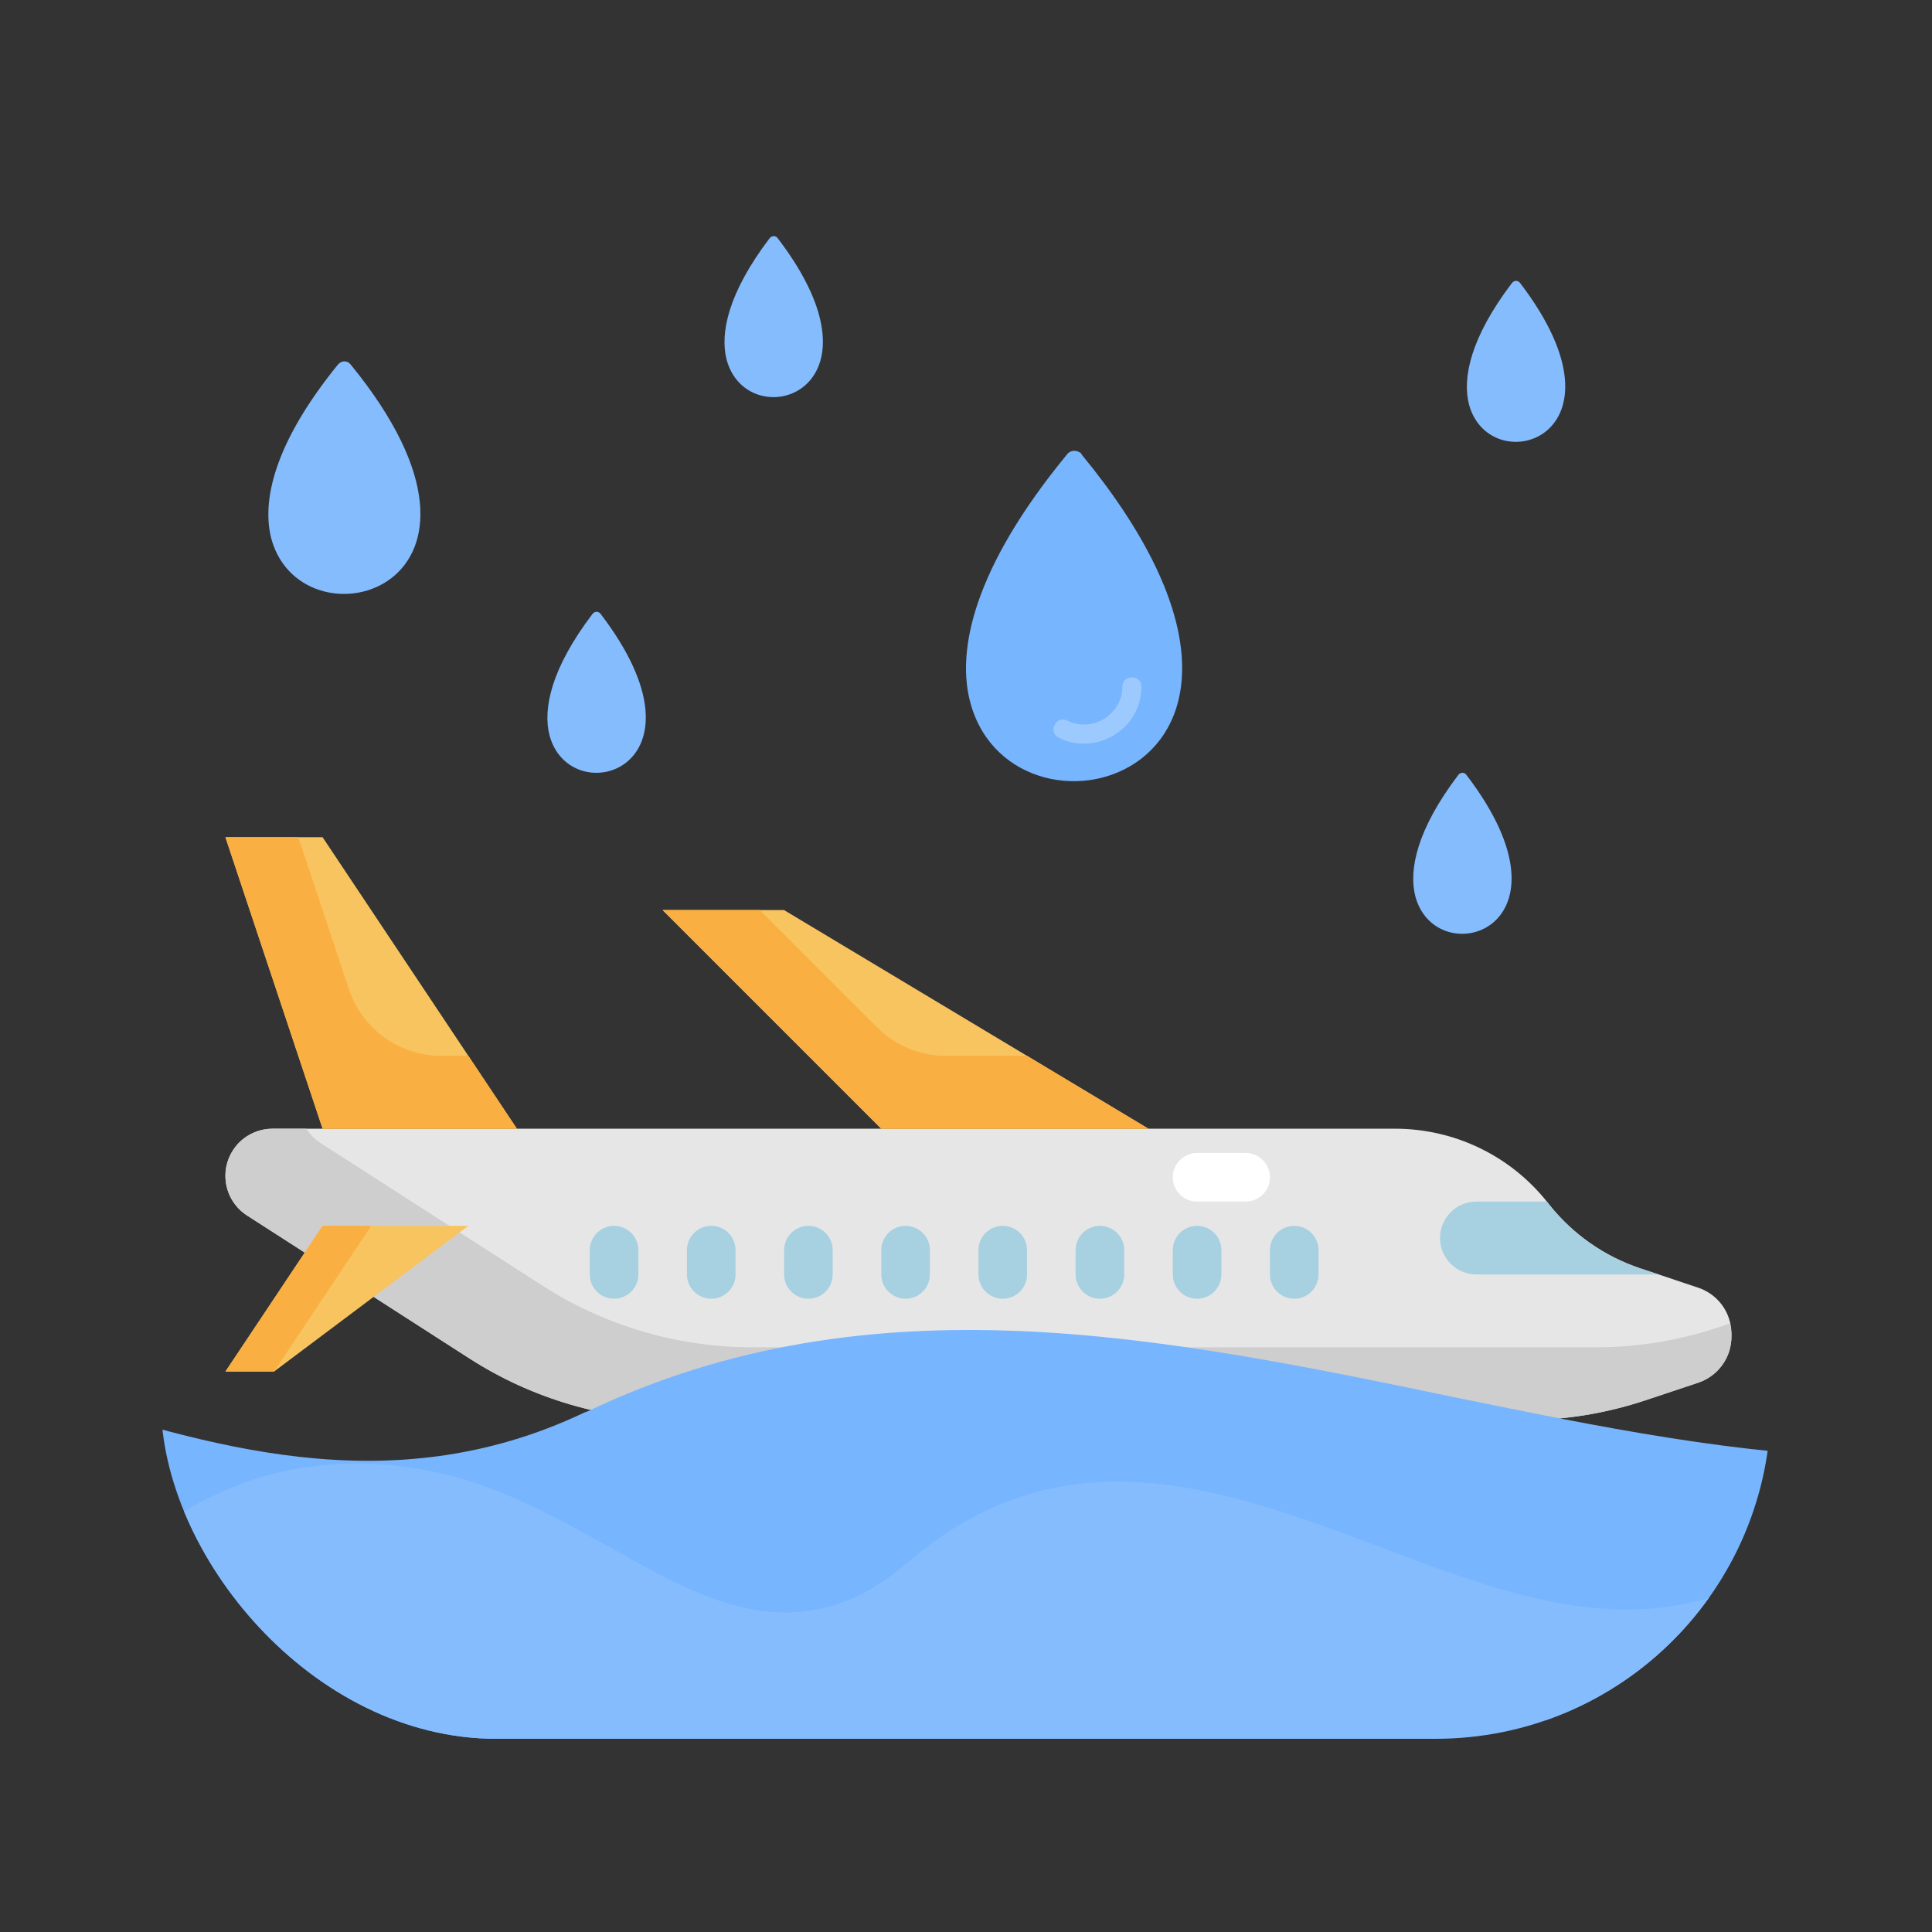 <svg width="60" height="60" viewBox="0 0 60 60" fill="none" xmlns="http://www.w3.org/2000/svg">
<rect x="0" y="0" width="60" height="60" fill="#333333" stroke="none"/>
<g clip-path="url(#clip0_2383_6962)">
<path d="M52.74 42.941L51.104 43.486C49.873 43.897 48.583 44.106 47.285 44.105H21.107C18.793 44.105 16.527 43.44 14.58 42.188L7.672 37.748C7.466 37.615 7.296 37.433 7.179 37.218C7.062 37.003 7 36.762 7 36.517C7 36.129 7.154 35.756 7.429 35.481C7.703 35.207 8.076 35.053 8.464 35.053H43.328C44.233 35.053 45.126 35.256 45.941 35.648C46.757 36.039 47.474 36.61 48.039 37.316L48.131 37.431C48.858 38.34 49.831 39.019 50.935 39.387L52.739 39.99C53.039 40.09 53.301 40.282 53.487 40.539C53.672 40.796 53.772 41.104 53.772 41.421V41.509C53.772 41.825 53.673 42.134 53.487 42.391C53.302 42.648 53.041 42.84 52.74 42.941Z" fill="#E6E6E6"></path>
<path d="M53.367 41.223C52.135 41.633 50.845 41.843 49.547 41.842H23.37C21.055 41.842 18.79 41.177 16.843 39.925L9.935 35.485C9.765 35.372 9.621 35.225 9.512 35.053H8.464C8.148 35.053 7.84 35.155 7.587 35.345C7.334 35.534 7.149 35.801 7.059 36.104C6.97 36.407 6.982 36.731 7.092 37.028C7.202 37.324 7.406 37.577 7.672 37.748L14.579 42.188C16.526 43.44 18.792 44.105 21.107 44.105H47.284C48.581 44.105 49.87 43.896 51.1 43.486L52.737 42.941C53.038 42.841 53.3 42.649 53.486 42.392C53.672 42.135 53.772 41.826 53.772 41.509V41.421C53.767 41.314 53.749 41.208 53.721 41.104L53.367 41.223Z" fill="#CECECE"></path>
<path d="M10.018 26H7L10.018 35.053H16.053L10.018 26Z" fill="#F8C460"></path>
<path d="M10.838 30.726L9.263 26H7L10.018 35.053H16.053L14.544 32.789H13.701C13.068 32.79 12.451 32.59 11.937 32.22C11.423 31.85 11.039 31.327 10.838 30.726Z" fill="#FAAF42"></path>
<path d="M10.018 38.07H14.544L8.509 42.596H7L10.018 38.07Z" fill="#F8C460"></path>
<path d="M10.018 38.07L7 42.596H8.509L11.526 38.07H10.018Z" fill="#FAAF42"></path>
<path d="M23.597 51.649H19.07L27.369 42.597H35.667L23.597 51.649Z" fill="#F8C460"></path>
<path d="M25.634 47.161L29.82 42.597H27.369L19.07 51.649H23.597L26.614 49.386C26.356 49.386 26.104 49.312 25.888 49.171C25.672 49.03 25.502 48.83 25.398 48.594C25.294 48.358 25.261 48.097 25.302 47.843C25.344 47.588 25.459 47.352 25.634 47.161Z" fill="#FAAF42"></path>
<path d="M27.368 35.053L20.578 28.263H24.35L35.666 35.053H27.368Z" fill="#F8C460"></path>
<path d="M27.238 31.905L23.596 28.263H20.578L27.368 35.053H35.666L31.894 32.789H29.372C28.976 32.79 28.583 32.712 28.217 32.56C27.851 32.408 27.518 32.186 27.238 31.905Z" fill="#FAAF42"></path>
<path d="M51.51 39.579H45.852C45.552 39.579 45.264 39.46 45.052 39.248C44.84 39.035 44.721 38.748 44.721 38.447C44.721 38.147 44.84 37.86 45.052 37.647C45.264 37.435 45.552 37.316 45.852 37.316H48.04L48.131 37.437C48.861 38.342 49.835 39.02 50.937 39.391L51.51 39.579Z" fill="#A7D0E1"></path>
<path d="M40.948 39.579V38.825C40.948 38.624 40.869 38.433 40.727 38.291C40.586 38.15 40.394 38.07 40.194 38.07C39.994 38.07 39.802 38.15 39.66 38.291C39.519 38.433 39.44 38.624 39.44 38.825V39.579C39.44 39.779 39.519 39.971 39.66 40.112C39.802 40.254 39.994 40.333 40.194 40.333C40.394 40.333 40.586 40.254 40.727 40.112C40.869 39.971 40.948 39.779 40.948 39.579Z" fill="#A7D0E1"></path>
<path d="M37.176 40.333C37.376 40.333 37.568 40.254 37.71 40.112C37.851 39.971 37.931 39.779 37.931 39.579V38.825C37.931 38.624 37.851 38.433 37.71 38.291C37.568 38.15 37.376 38.07 37.176 38.07C36.976 38.07 36.784 38.15 36.643 38.291C36.501 38.433 36.422 38.624 36.422 38.825V39.579C36.422 39.779 36.501 39.971 36.643 40.112C36.784 40.254 36.976 40.333 37.176 40.333Z" fill="#A7D0E1"></path>
<path d="M34.913 39.579V38.825C34.913 38.624 34.834 38.433 34.692 38.291C34.551 38.15 34.359 38.07 34.159 38.07C33.959 38.07 33.767 38.15 33.625 38.291C33.484 38.433 33.404 38.624 33.404 38.825V39.579C33.404 39.779 33.484 39.971 33.625 40.112C33.767 40.254 33.959 40.333 34.159 40.333C34.359 40.333 34.551 40.254 34.692 40.112C34.834 39.971 34.913 39.779 34.913 39.579Z" fill="#A7D0E1"></path>
<path d="M31.895 39.579V38.825C31.895 38.624 31.816 38.433 31.674 38.291C31.533 38.15 31.341 38.07 31.141 38.07C30.941 38.07 30.749 38.15 30.608 38.291C30.466 38.433 30.387 38.624 30.387 38.825V39.579C30.387 39.779 30.466 39.971 30.608 40.112C30.749 40.254 30.941 40.333 31.141 40.333C31.341 40.333 31.533 40.254 31.674 40.112C31.816 39.971 31.895 39.779 31.895 39.579Z" fill="#A7D0E1"></path>
<path d="M28.878 39.579V38.825C28.878 38.624 28.798 38.433 28.657 38.291C28.515 38.15 28.324 38.07 28.123 38.07C27.924 38.07 27.732 38.15 27.59 38.291C27.449 38.433 27.369 38.624 27.369 38.825V39.579C27.369 39.779 27.449 39.971 27.59 40.112C27.732 40.254 27.924 40.333 28.123 40.333C28.324 40.333 28.515 40.254 28.657 40.112C28.798 39.971 28.878 39.779 28.878 39.579Z" fill="#A7D0E1"></path>
<path d="M25.86 39.579V38.825C25.86 38.624 25.781 38.433 25.639 38.291C25.498 38.15 25.306 38.07 25.106 38.07C24.906 38.07 24.714 38.15 24.573 38.291C24.431 38.433 24.352 38.624 24.352 38.825V39.579C24.352 39.779 24.431 39.971 24.573 40.112C24.714 40.254 24.906 40.333 25.106 40.333C25.306 40.333 25.498 40.254 25.639 40.112C25.781 39.971 25.86 39.779 25.86 39.579Z" fill="#A7D0E1"></path>
<path d="M22.843 39.579V38.825C22.843 38.624 22.763 38.433 22.622 38.291C22.48 38.15 22.288 38.07 22.088 38.07C21.888 38.07 21.696 38.15 21.555 38.291C21.413 38.433 21.334 38.624 21.334 38.825V39.579C21.334 39.779 21.413 39.971 21.555 40.112C21.696 40.254 21.888 40.333 22.088 40.333C22.288 40.333 22.48 40.254 22.622 40.112C22.763 39.971 22.843 39.779 22.843 39.579Z" fill="#A7D0E1"></path>
<path d="M19.825 39.579V38.825C19.825 38.624 19.746 38.433 19.604 38.291C19.463 38.15 19.271 38.07 19.071 38.07C18.871 38.07 18.679 38.15 18.537 38.291C18.396 38.433 18.316 38.624 18.316 38.825V39.579C18.316 39.779 18.396 39.971 18.537 40.112C18.679 40.254 18.871 40.333 19.071 40.333C19.271 40.333 19.463 40.254 19.604 40.112C19.746 39.971 19.825 39.779 19.825 39.579Z" fill="#A7D0E1"></path>
<path d="M38.685 37.316H37.176C36.976 37.316 36.784 37.236 36.643 37.095C36.501 36.953 36.422 36.762 36.422 36.562C36.422 36.361 36.501 36.17 36.643 36.028C36.784 35.887 36.976 35.807 37.176 35.807H38.685C38.885 35.807 39.077 35.887 39.218 36.028C39.36 36.17 39.439 36.361 39.439 36.562C39.439 36.762 39.36 36.953 39.218 37.095C39.077 37.236 38.885 37.316 38.685 37.316Z" fill="white"></path>
<path d="M101.39 44.934C95.741 42.511 83.149 38.731 73.982 41.186C73.334 41.38 71.945 41.832 71.482 42.09C62.871 47.033 53.982 45.192 45.278 43.415C36.112 41.509 27.038 39.635 18.241 43.835L18.149 43.867C12.038 46.775 6.297 44.804 1.575 43.383C-2.87 42.026 -6.759 40.831 -12.407 40.734C-18.425 40.669 -22.129 41.994 -25.74 43.318C-31.388 45.386 -37.036 47.453 -54.351 41.251C-54.814 41.057 -55.648 40.992 -56.666 40.992V50.296C-27.222 60.731 -25.74 49.877 -12.592 50.038C-1.018 50.2 7.593 58.664 21.297 52.655C21.297 52.623 21.39 52.59 21.39 52.558C28.149 49.392 35.649 50.91 43.334 52.493C53.612 54.626 64.167 56.822 74.723 50.749C78.982 48.649 86.853 50.103 91.389 51.363C94.538 52.203 97.13 53.172 98.797 53.947C99.167 54.109 100.278 54.303 101.39 54.464V44.934Z" fill="#77B5FE"></path>
<path d="M73.89 49.626C70.783 47.234 63.856 43.453 58.813 45.909C58.457 46.071 57.693 46.555 57.438 46.814C52.701 51.727 47.812 49.917 43.024 48.107C37.981 46.2 32.99 44.358 28.151 48.559L28.1 48.592C24.738 51.468 21.581 49.529 18.983 48.075C16.538 46.717 14.399 45.521 11.292 45.456C7.981 45.392 5.944 46.717 3.957 48.042C0.85 50.111 -2.257 52.147 -11.781 45.974C-12.036 45.78 -12.494 45.715 -13.055 45.683V55.023C3.142 65.463 3.957 54.571 11.19 54.765C17.557 54.894 22.294 63.362 29.832 57.351C29.832 57.318 29.883 57.318 29.883 57.286C33.601 54.086 37.727 55.638 41.954 57.221C47.608 59.355 53.414 61.52 59.221 55.476C61.564 53.375 65.893 54.83 68.389 56.058C70.121 56.898 71.547 57.9 72.464 58.644C72.667 58.837 73.278 59.031 73.89 59.161V49.626Z" fill="#85BCFE"></path>
<path d="M8.438 16.772C8.106 15.584 8.512 13.764 10.492 11.326C10.602 11.19 10.787 11.19 10.885 11.314C16.554 18.245 9.446 20.25 8.438 16.772Z" fill="#85BCFE"></path>
<path d="M45.622 12.564C45.407 11.742 45.67 10.482 46.951 8.794C47.022 8.7 47.142 8.7 47.205 8.785C50.873 13.584 46.274 14.972 45.622 12.564Z" fill="#85BCFE"></path>
<path d="M43.956 27.842C43.741 27.019 44.004 25.76 45.285 24.072C45.356 23.977 45.476 23.977 45.539 24.063C49.207 28.862 44.608 30.25 43.956 27.842Z" fill="#85BCFE"></path>
<path d="M17.067 22.842C16.852 22.019 17.115 20.76 18.396 19.072C18.468 18.977 18.587 18.977 18.651 19.063C22.319 23.862 17.72 25.25 17.067 22.842Z" fill="#85BCFE"></path>
<path d="M22.567 11.175C22.352 10.353 22.615 9.093 23.896 7.405C23.968 7.311 24.087 7.311 24.151 7.396C27.819 12.195 23.22 13.583 22.567 11.175Z" fill="#85BCFE"></path>
<path d="M30.154 21.89C29.665 20.213 30.258 17.618 33.121 14.132C33.24 13.954 33.477 13.969 33.596 14.102H33.581C41.724 23.996 31.578 26.814 30.154 21.89Z" fill="#77B5FE"></path>
<path d="M35.449 21.326C35.449 20.94 34.856 20.94 34.856 21.326C34.856 21.652 34.722 21.949 34.5 22.157C34.144 22.512 33.595 22.602 33.15 22.379C32.794 22.201 32.527 22.735 32.883 22.913C33.565 23.254 34.381 23.106 34.93 22.572C34.93 22.572 35.449 22.127 35.449 21.326Z" fill="#9CC9FE"></path>
</g>
<defs>
<clipPath id="clip0_2383_6962">
<rect x="5" y="4" width="50" height="50" rx="10.417" fill="white"></rect>
</clipPath>
</defs>
</svg>